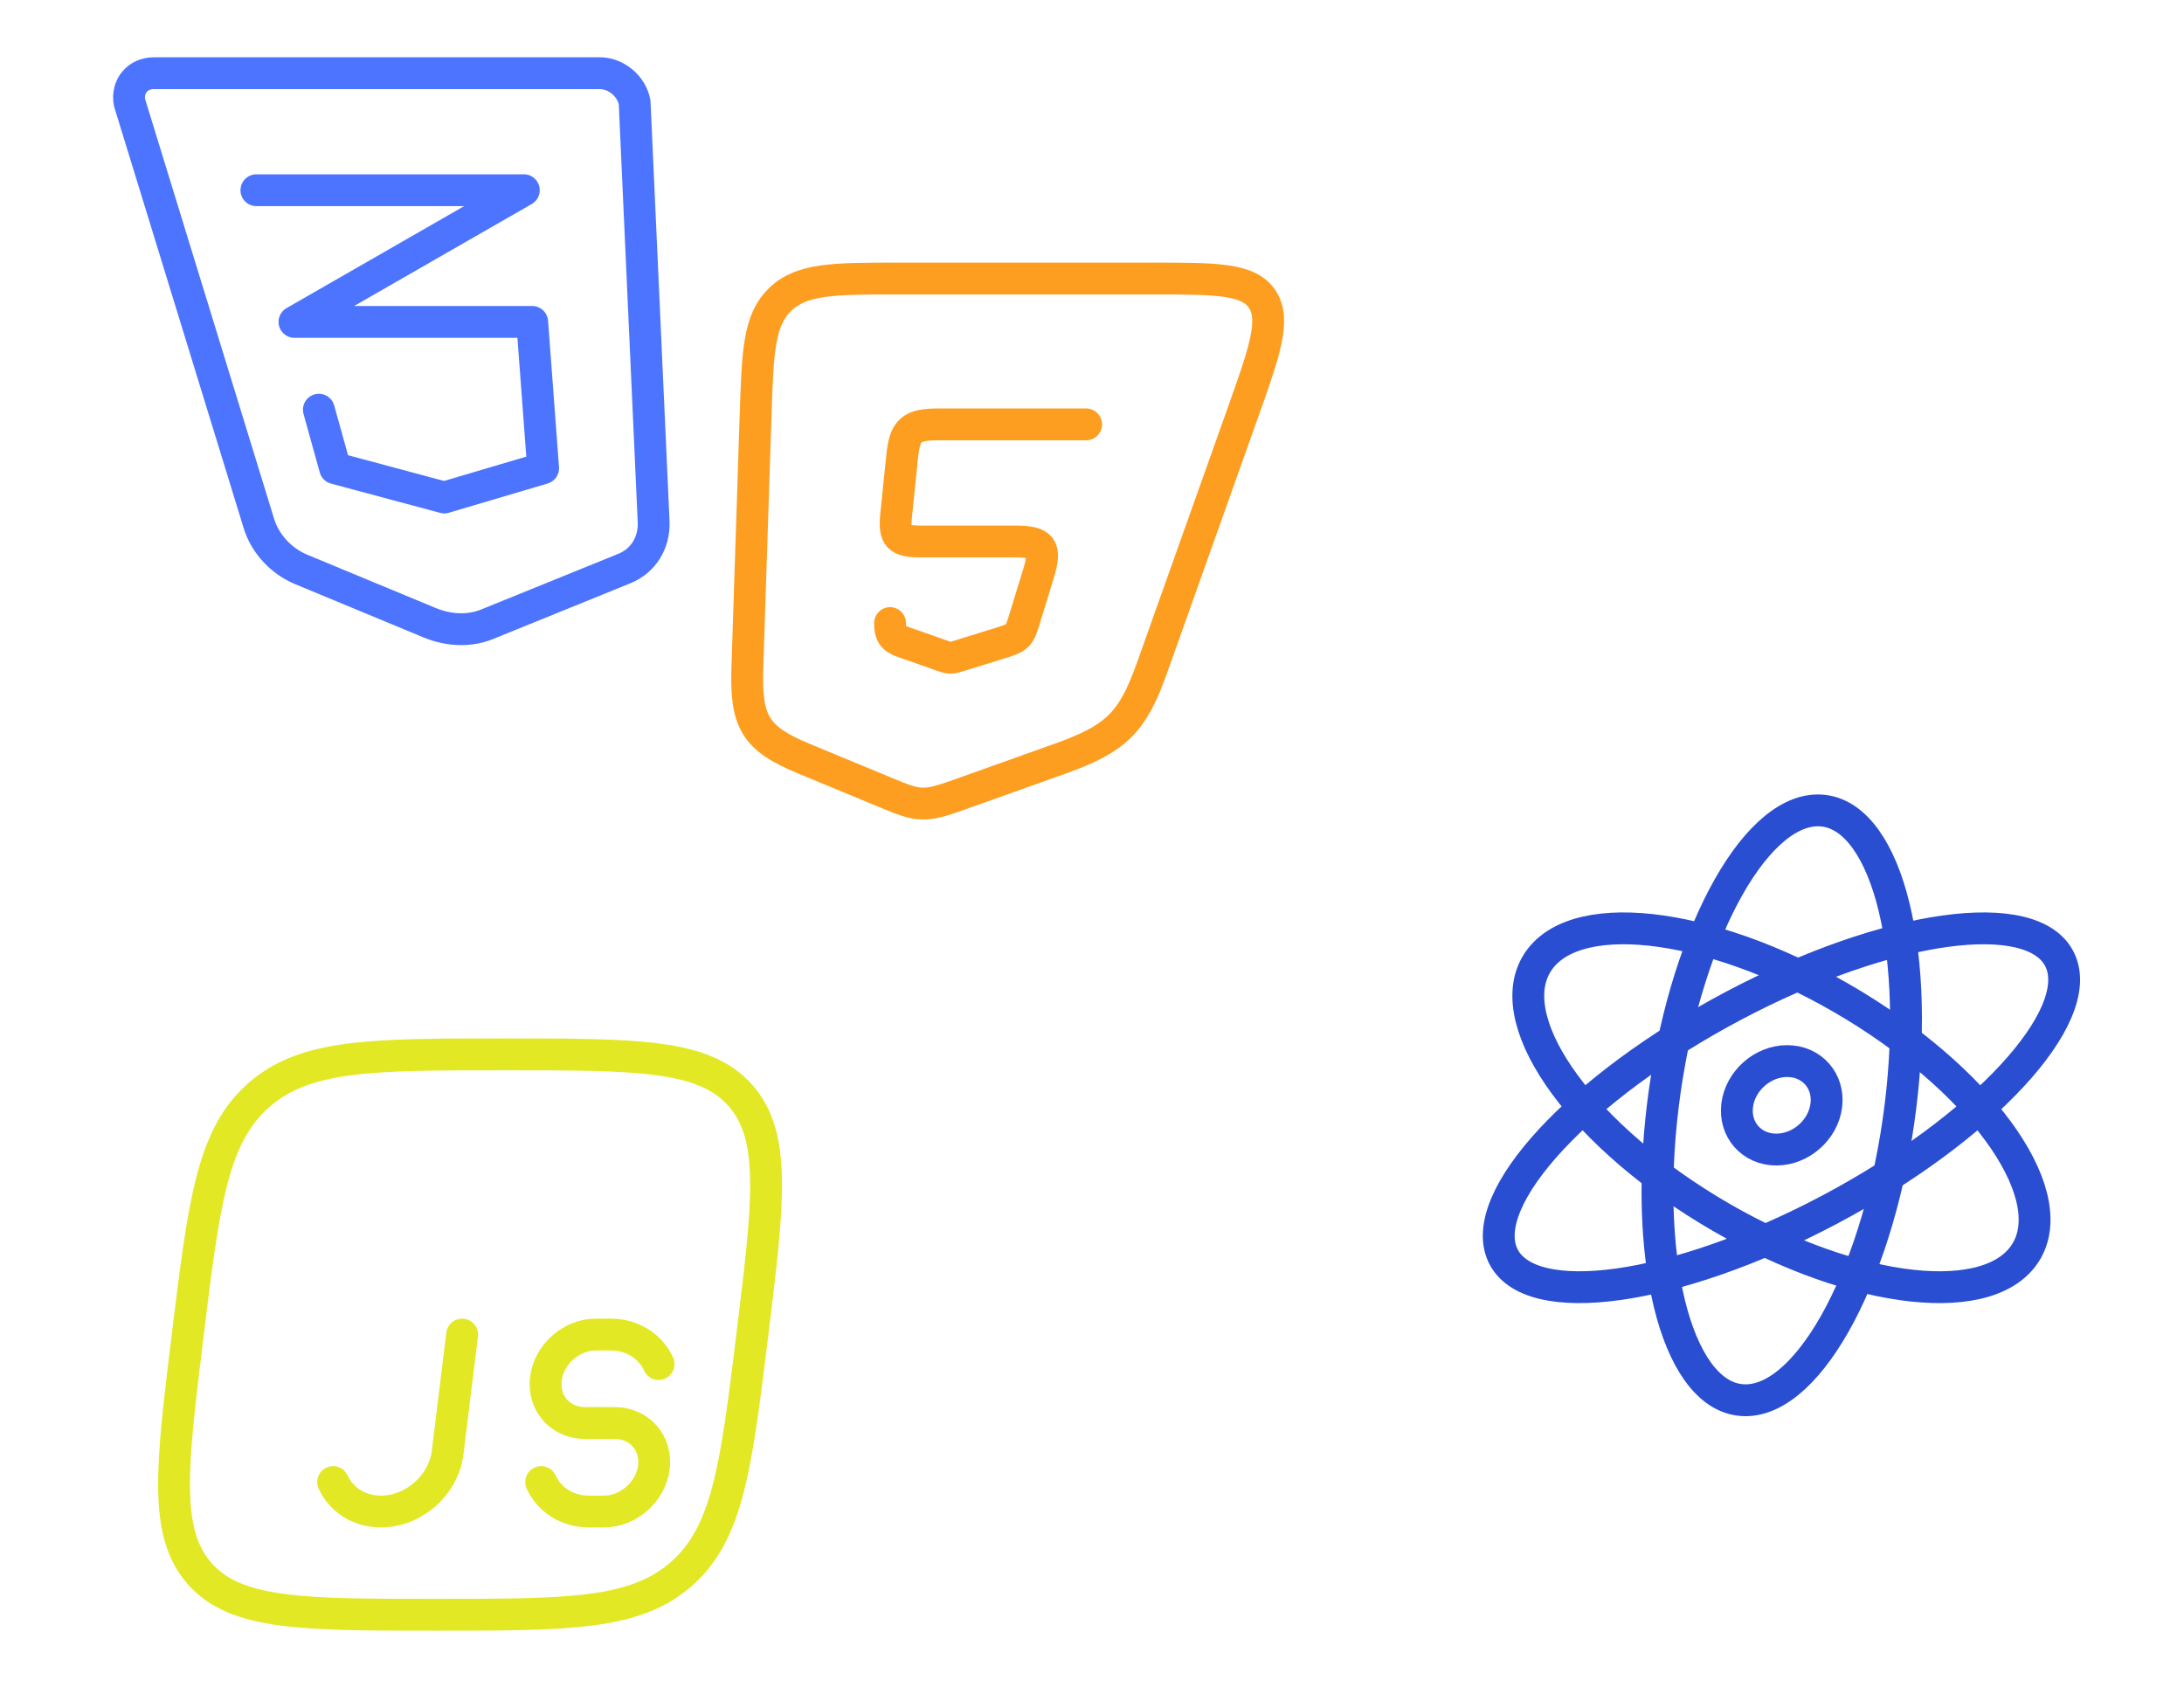<svg width="343" height="266" viewBox="0 0 343 266" fill="none" xmlns="http://www.w3.org/2000/svg">
<path d="M261.158 173.583C264.299 148.001 275.203 127.264 285.512 127.264C295.821 127.264 301.632 148.001 298.491 173.583C295.35 199.164 284.446 219.901 274.137 219.901C263.828 219.901 258.017 199.164 261.158 173.583Z" stroke="#294ED1" stroke-width="5"/>
<path d="M272.299 157.923C296.466 145.133 319.405 141.947 323.535 150.809C327.665 159.671 311.422 177.223 287.256 190.014C263.09 202.804 240.15 205.99 236.02 197.128C231.89 188.266 248.133 170.714 272.299 157.923Z" stroke="#294ED1" stroke-width="5"/>
<path d="M291.196 157.923C312.222 170.714 324.154 188.266 317.848 197.128C311.541 205.99 289.384 202.804 268.359 190.014C247.333 177.223 235.401 159.671 241.707 150.809C248.014 141.947 270.171 145.133 291.196 157.923Z" stroke="#294ED1" stroke-width="5"/>
<path d="M286.825 173.583C286.354 177.42 282.837 180.53 278.972 180.53C275.106 180.53 272.354 177.42 272.825 173.583C273.296 169.746 276.812 166.635 280.678 166.635C284.544 166.635 287.296 169.746 286.825 173.583Z" stroke="#294ED1" stroke-width="5"/>
<path d="M29.491 209.583C32.038 188.839 33.312 178.468 40.595 172.024C47.879 165.58 58.328 165.58 79.227 165.58C100.126 165.58 110.576 165.58 116.277 172.024C121.978 178.468 120.705 188.839 118.158 209.583C115.611 230.326 114.337 240.697 107.054 247.142C99.77 253.585 89.32 253.585 68.422 253.585C47.523 253.585 37.073 253.585 31.372 247.142C25.671 240.697 26.944 230.326 29.491 209.583Z" stroke="#E2E824" stroke-width="5"/>
<path d="M72.576 209.583L70.301 228.11C69.673 233.226 64.985 237.374 59.831 237.374C56.376 237.374 53.588 235.511 52.315 232.742" stroke="#E2E824" stroke-width="5" stroke-linecap="round"/>
<path d="M103.435 214.214C102.161 211.446 99.374 209.583 95.919 209.583H93.585C89.719 209.583 86.204 212.693 85.732 216.53C85.261 220.367 88.013 223.478 91.879 223.478H96.546C100.412 223.478 103.164 226.589 102.693 230.426C102.222 234.263 98.706 237.374 94.84 237.374H92.506C89.052 237.374 86.264 235.511 84.99 232.742" stroke="#E2E824" stroke-width="5" stroke-linecap="round"/>
<path d="M180.952 43.743H141.113C131.014 43.743 125.965 43.743 122.562 46.99C119.158 50.237 118.995 55.21 118.67 65.154L117.373 104.83C117.093 113.399 118.602 115.966 126.227 119.128L138.725 124.309C141.765 125.569 143.285 126.199 145.004 126.199C146.724 126.199 148.489 125.569 152.019 124.309L166.531 119.128C175.386 115.966 177.892 113.399 180.943 104.83L195.07 65.154C198.612 55.21 200.382 50.237 198.241 46.99C196.1 43.743 191.05 43.743 180.952 43.743Z" stroke="#FD9E21" stroke-width="5" stroke-linecap="round" stroke-linejoin="round"/>
<path d="M170.581 66.647H147.373C143.135 66.647 142.113 67.513 141.689 71.653L140.746 80.847C140.388 84.339 141.067 85.036 144.643 85.036H159.367C163.684 85.036 164.369 85.922 163.079 90.131L160.921 97.167C160.053 99.998 159.942 100.107 156.99 101.022L150.86 102.922C149.257 103.419 149.23 103.419 147.82 102.922L141.821 100.808C140.208 100.239 139.764 99.547 139.785 97.851" stroke="#FD9E21" stroke-width="5" stroke-linecap="round" stroke-linejoin="round"/>
<path d="M94.193 11.491H24.192C21.615 11.491 19.889 13.548 20.336 16.086L40.67 82.246C41.64 85.401 44.16 88.122 47.333 89.438L67.454 97.786C69.081 98.461 70.779 98.81 72.435 98.81C73.859 98.81 75.225 98.552 76.466 98.049L98.05 89.288C101.036 88.076 102.802 85.234 102.651 81.886L99.67 16.086C99.222 13.548 96.77 11.491 94.193 11.491Z" stroke="#4D74FF" stroke-width="5" stroke-linecap="round" stroke-linejoin="round"/>
<path d="M40.267 29.872H82.267L46.247 50.553H83.58L85.299 73.532L69.776 78.128L52.632 73.532L50.078 64.341" stroke="#4D74FF" stroke-width="5" stroke-linecap="round" stroke-linejoin="round"/>
</svg>
